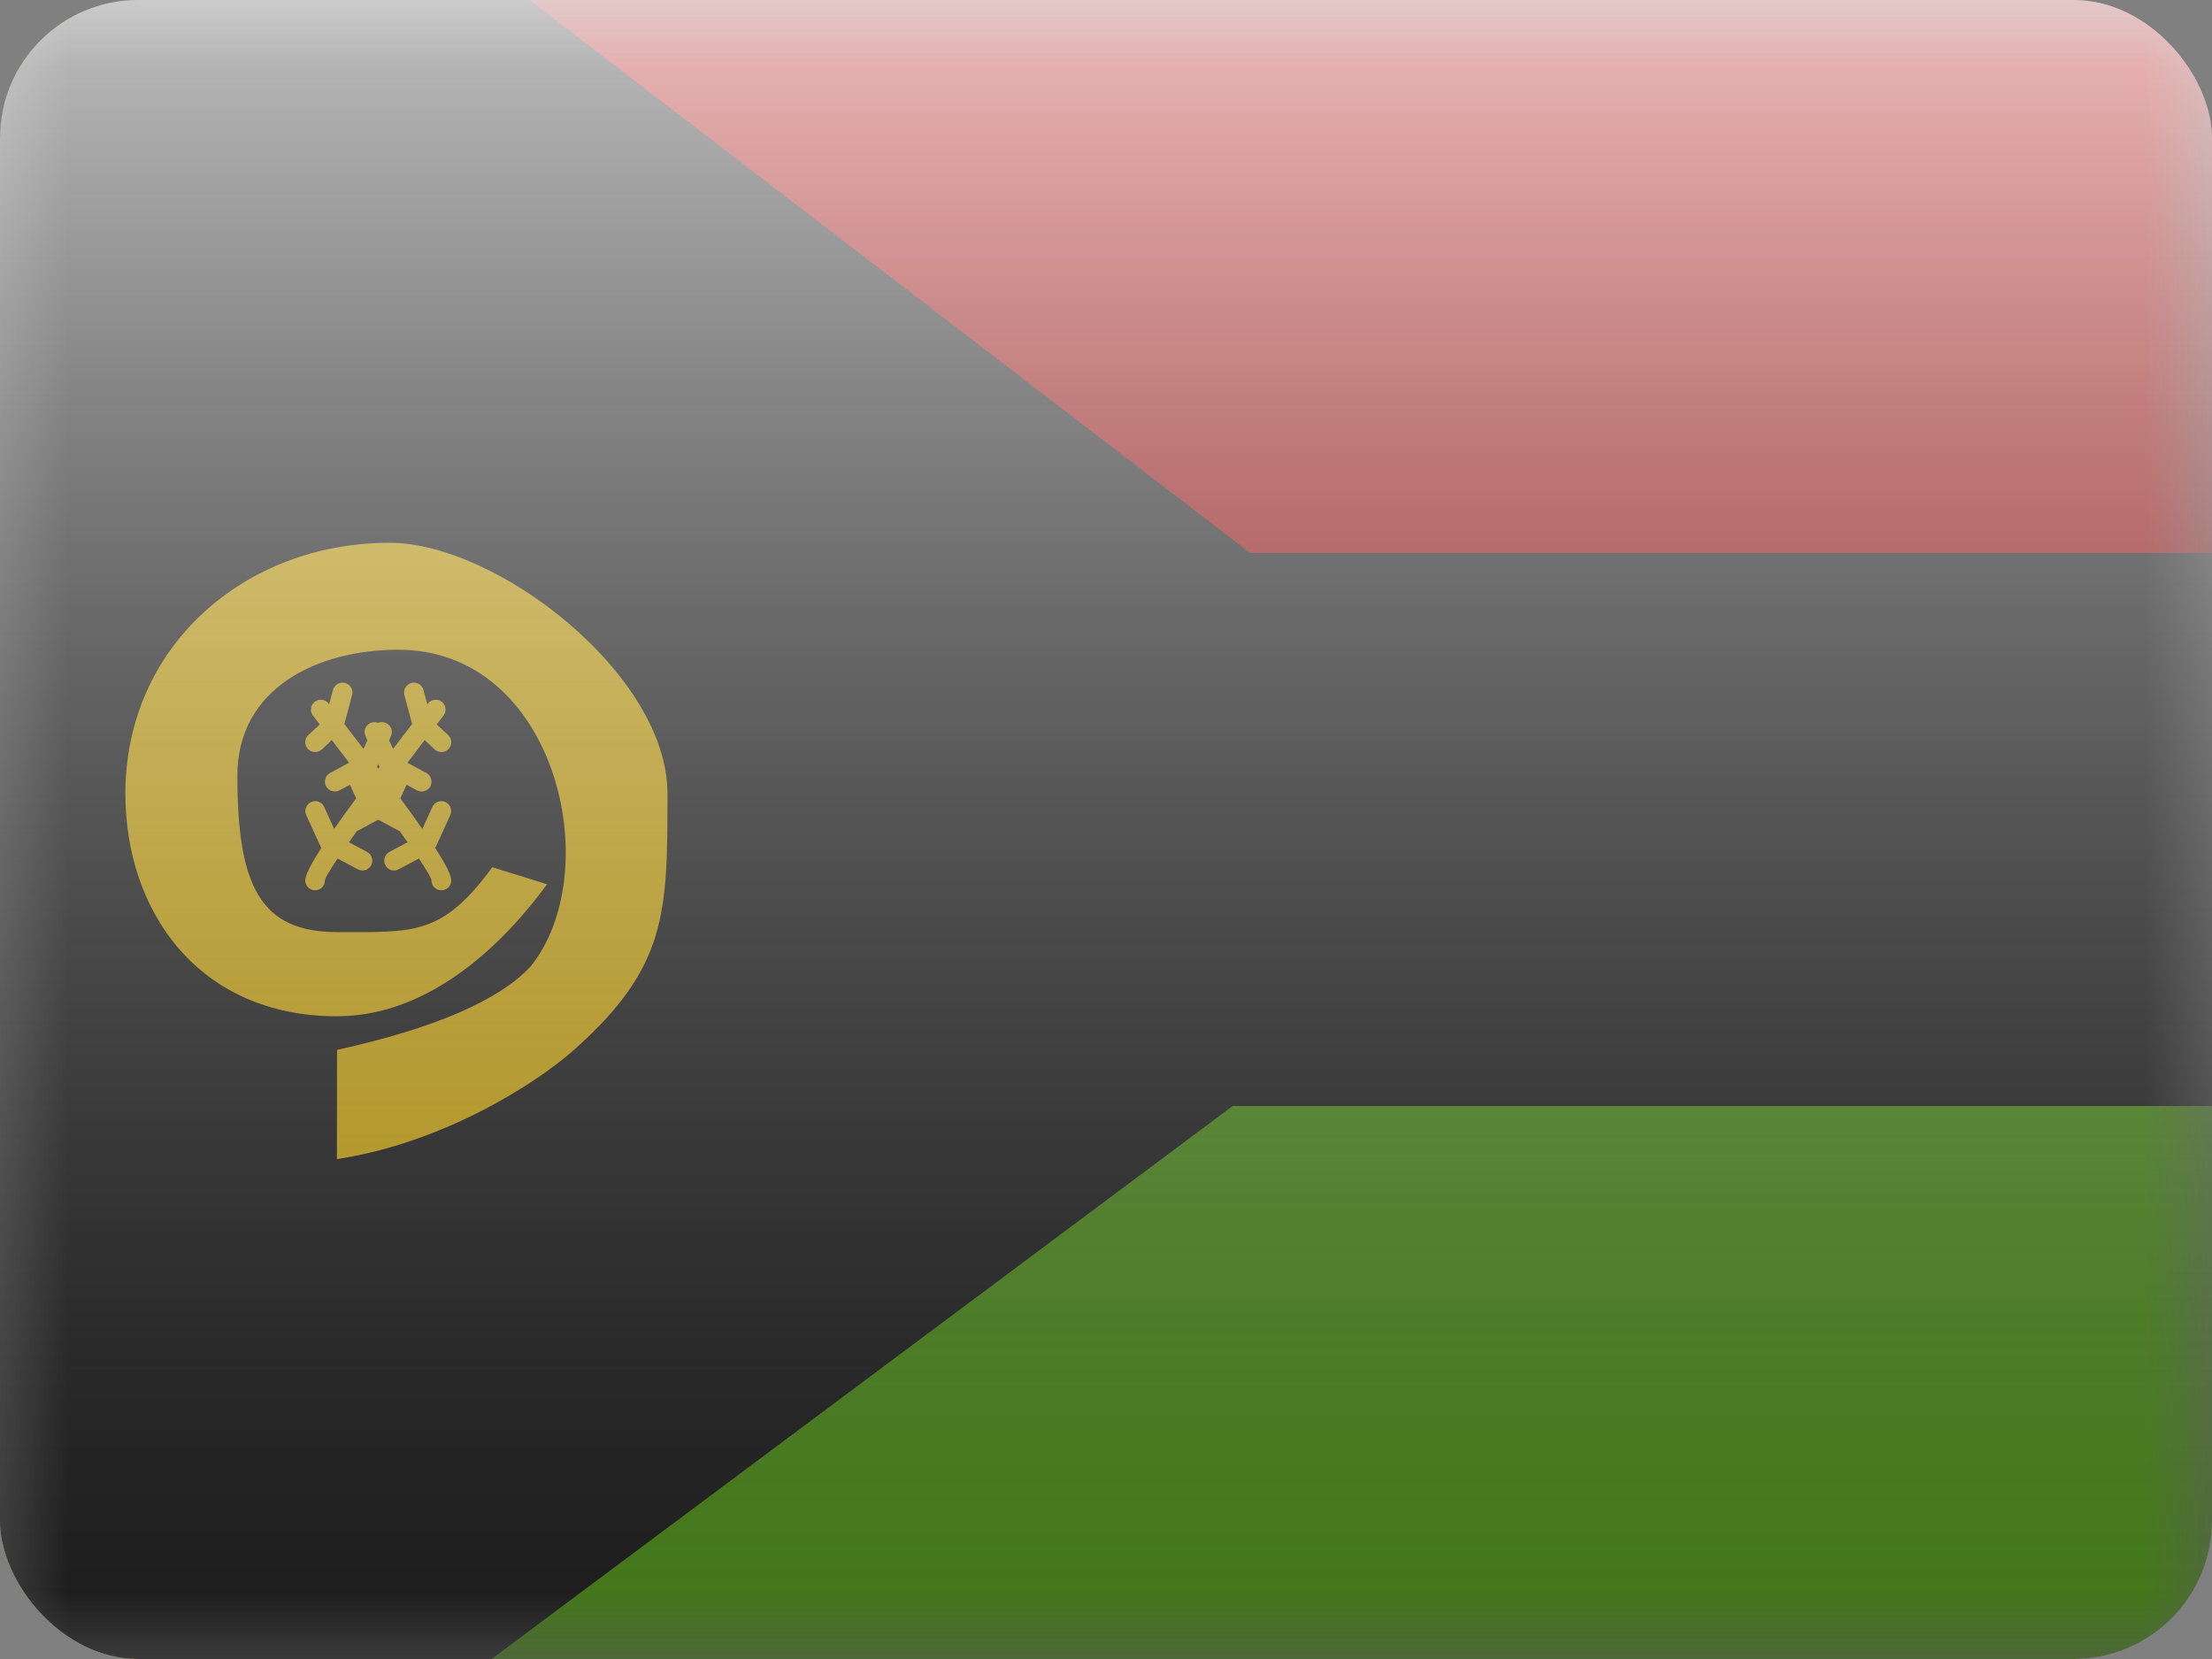 <svg width="16" height="12" viewBox="0 0 16 12" fill="none" xmlns="http://www.w3.org/2000/svg">
<rect x="0" y="0" width="16" height="12" fill="#808080" stroke="none"/>
<g clip-path="url(#clip0_14655_23492)">
<mask id="mask0_14655_23492" style="mask-type:alpha" maskUnits="userSpaceOnUse" x="0" y="0" width="16" height="12">
<rect width="16" height="12" fill="white"/>
</mask>
<g mask="url(#mask0_14655_23492)">
<path fill-rule="evenodd" clip-rule="evenodd" d="M0 0H16V12H0V0Z" fill="#F7FCFF"/>
<path fill-rule="evenodd" clip-rule="evenodd" d="M0 0V4H16V0H0Z" fill="#C51918"/>
<path fill-rule="evenodd" clip-rule="evenodd" d="M0 8V12H16V8H0Z" fill="#5EAA22"/>
<path fill-rule="evenodd" clip-rule="evenodd" d="M0 -1L8.335 6L0 13V-1Z" fill="#272727"/>
<mask id="path-7-outside-1_14655_23492" maskUnits="userSpaceOnUse" x="-1" y="-4.677" width="18" height="21" fill="black">
<rect fill="white" x="-1" y="-4.677" width="18" height="21"/>
<path fill-rule="evenodd" clip-rule="evenodd" d="M0 -1.677L8.704 5H16V7H8.585L0 13.406V11.17L7 6L0 0.767V-1.677Z"/>
</mask>
<path fill-rule="evenodd" clip-rule="evenodd" d="M0 -1.677L8.704 5H16V7H8.585L0 13.406V11.17L7 6L0 0.767V-1.677Z" fill="#FFD018"/>
<path d="M8.704 5L8.095 5.793L8.365 6H8.704V5ZM0 -1.677L0.609 -2.471L-1 -3.705V-1.677H0ZM16 5H17V4H16V5ZM16 7V8H17V7H16ZM8.585 7V6H8.253L7.987 6.199L8.585 7ZM0 13.406H-1V15.4L0.598 14.207L0 13.406ZM0 11.17L-0.594 10.366L-1 10.665V11.17H0ZM7 6L7.594 6.804L8.677 6.005L7.599 5.199L7 6ZM0 0.767H-1V1.268L-0.599 1.568L0 0.767ZM9.313 4.207L0.609 -2.471L-0.609 -0.884L8.095 5.793L9.313 4.207ZM16 4H8.704V6H16V4ZM17 7V5H15V7H17ZM8.585 8H16V6H8.585V8ZM0.598 14.207L9.183 7.801L7.987 6.199L-0.598 12.604L0.598 14.207ZM-1 11.17V13.406H1V11.17H-1ZM6.406 5.196L-0.594 10.366L0.594 11.975L7.594 6.804L6.406 5.196ZM-0.599 1.568L6.401 6.801L7.599 5.199L0.599 -0.034L-0.599 1.568ZM-1 -1.677V0.767H1V-1.677H-1Z" fill="#272727" mask="url(#path-7-outside-1_14655_23492)"/>
<path d="M2.437 8.384L2.438 7.594C3.142 7.439 3.608 7.236 3.836 6.993C4.395 6.304 4.023 4.69 2.874 4.7C2.305 4.7 1.717 4.972 1.717 5.61C1.717 6.403 1.88 6.742 2.438 6.742C2.992 6.742 3.196 6.771 3.561 6.273L3.957 6.396C3.566 6.929 3.038 7.351 2.437 7.351C1.446 7.351 0.907 6.604 0.907 5.74C0.907 4.673 1.773 3.926 2.817 3.926C3.596 3.926 4.828 4.88 4.828 5.74C4.828 6.599 4.828 6.993 4.152 7.594C3.88 7.836 3.206 8.268 2.437 8.384Z" fill="#FFD018"/>
<path fill-rule="evenodd" clip-rule="evenodd" d="M2.496 4.94C2.458 4.93 2.418 4.953 2.408 4.991L2.381 5.094C2.38 5.092 2.378 5.091 2.377 5.089C2.353 5.058 2.308 5.052 2.277 5.076C2.246 5.1 2.24 5.145 2.264 5.176C2.28 5.198 2.297 5.219 2.313 5.24L2.231 5.316C2.202 5.342 2.2 5.388 2.227 5.417C2.253 5.446 2.299 5.447 2.328 5.421L2.4 5.353C2.444 5.41 2.485 5.465 2.525 5.517L2.388 5.591C2.353 5.61 2.34 5.653 2.359 5.688C2.378 5.722 2.421 5.735 2.456 5.717L2.612 5.633C2.65 5.683 2.685 5.731 2.719 5.776L2.531 5.877C2.496 5.895 2.483 5.939 2.502 5.973C2.521 6.008 2.564 6.021 2.599 6.003L2.804 5.892C2.859 5.967 2.907 6.034 2.948 6.092L2.817 6.162C2.782 6.181 2.769 6.224 2.788 6.259C2.806 6.294 2.85 6.307 2.884 6.288L3.03 6.21C3.09 6.3 3.121 6.354 3.121 6.369C3.121 6.408 3.153 6.44 3.193 6.44C3.232 6.44 3.264 6.408 3.264 6.369C3.264 6.332 3.227 6.256 3.148 6.134C3.149 6.133 3.15 6.13 3.151 6.128L3.257 5.896C3.273 5.86 3.257 5.817 3.221 5.801C3.185 5.785 3.143 5.801 3.127 5.837L3.055 5.996C3.009 5.931 2.957 5.857 2.896 5.775L2.971 5.61C2.987 5.574 2.972 5.532 2.936 5.515C2.9 5.499 2.857 5.515 2.841 5.551L2.799 5.643L2.727 5.547L2.828 5.324C2.845 5.288 2.829 5.246 2.793 5.23C2.757 5.213 2.714 5.229 2.698 5.265L2.629 5.417C2.585 5.36 2.539 5.3 2.491 5.237L2.547 5.027C2.557 4.989 2.534 4.95 2.496 4.94Z" fill="#FFD018"/>
<path fill-rule="evenodd" clip-rule="evenodd" d="M2.976 4.94C3.014 4.93 3.053 4.953 3.063 4.991L3.091 5.094C3.092 5.092 3.093 5.091 3.095 5.089C3.119 5.058 3.164 5.052 3.195 5.076C3.226 5.1 3.232 5.145 3.208 5.176C3.191 5.198 3.175 5.219 3.159 5.24L3.241 5.316C3.27 5.342 3.272 5.388 3.245 5.417C3.218 5.446 3.173 5.447 3.144 5.421L3.072 5.353C3.028 5.41 2.986 5.465 2.947 5.517L3.084 5.591C3.118 5.61 3.131 5.653 3.113 5.688C3.094 5.722 3.051 5.735 3.016 5.717L2.86 5.633C2.822 5.683 2.787 5.731 2.753 5.776L2.941 5.877C2.976 5.895 2.989 5.939 2.97 5.973C2.951 6.008 2.908 6.021 2.873 6.003L2.667 5.892C2.613 5.967 2.565 6.034 2.524 6.092L2.655 6.162C2.69 6.181 2.703 6.224 2.684 6.259C2.666 6.294 2.622 6.307 2.588 6.288L2.442 6.21C2.382 6.3 2.35 6.354 2.35 6.369C2.35 6.408 2.318 6.44 2.279 6.44C2.24 6.44 2.208 6.408 2.208 6.369C2.208 6.332 2.245 6.256 2.324 6.134C2.323 6.133 2.322 6.13 2.321 6.128L2.215 5.896C2.199 5.86 2.215 5.817 2.251 5.801C2.286 5.785 2.329 5.801 2.345 5.837L2.417 5.996C2.462 5.931 2.515 5.857 2.576 5.775L2.501 5.61C2.484 5.574 2.5 5.532 2.536 5.515C2.572 5.499 2.614 5.515 2.631 5.551L2.673 5.643L2.745 5.547L2.644 5.324C2.627 5.288 2.643 5.246 2.679 5.23C2.715 5.213 2.757 5.229 2.774 5.265L2.843 5.417C2.886 5.36 2.932 5.3 2.981 5.237L2.925 5.027C2.915 4.989 2.938 4.95 2.976 4.94Z" fill="#FFD018"/>
</g>
<rect width="16" height="12" fill="url(#paint0_linear_14655_23492)" style="mix-blend-mode:overlay"/>
</g>
<defs>
<linearGradient id="paint0_linear_14655_23492" x1="8" y1="0" x2="8" y2="12" gradientUnits="userSpaceOnUse">
<stop stop-color="white" stop-opacity="0.7"/>
<stop offset="1" stop-opacity="0.3"/>
</linearGradient>
<clipPath id="clip0_14655_23492">
<rect width="16" height="12" rx="1" fill="white"/>
</clipPath>
</defs>
</svg>
